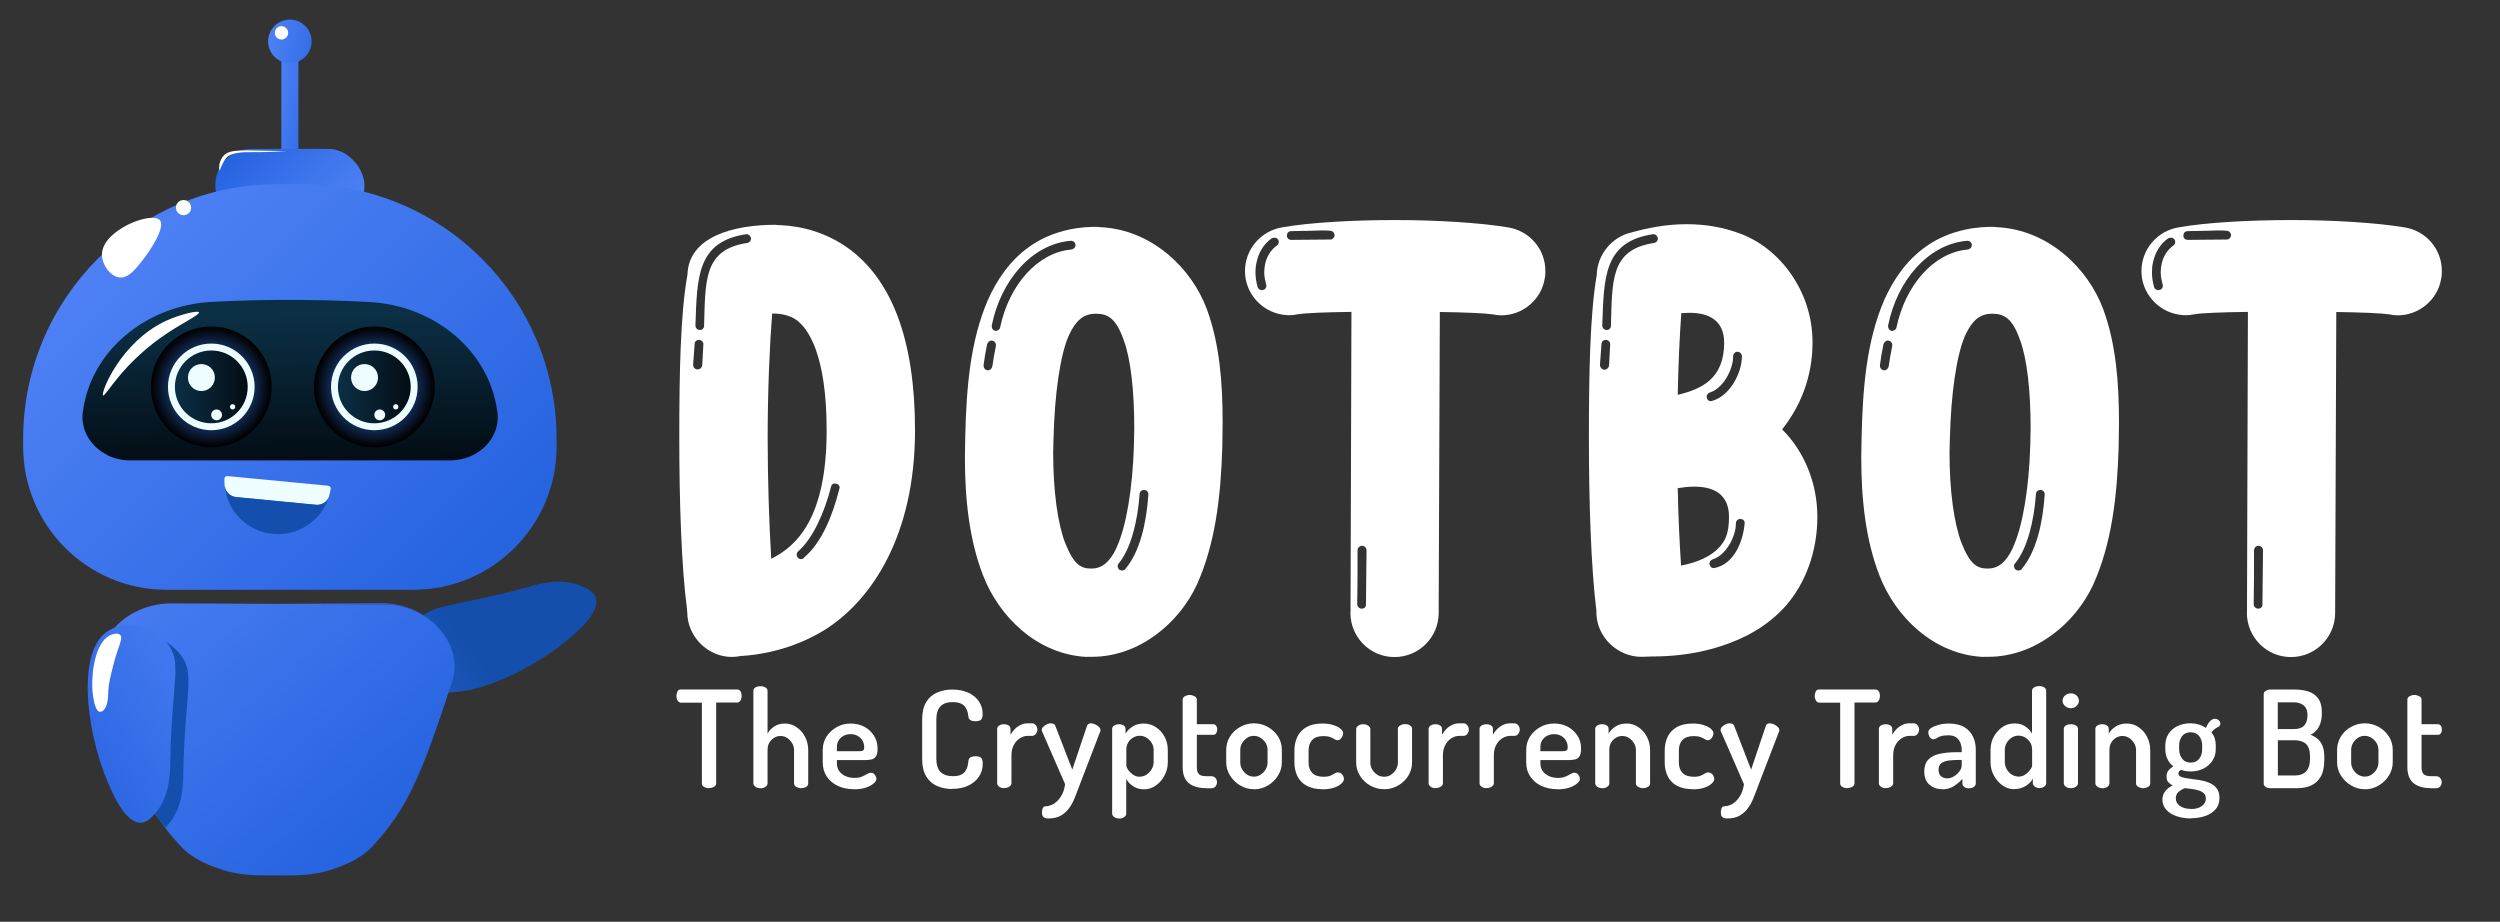 <?xml version="1.0" encoding="UTF-8"?><svg xmlns="http://www.w3.org/2000/svg" xmlns:xlink="http://www.w3.org/1999/xlink" viewBox="0 0 216.99 80"><rect x="0" y="0" width="216.99" height="80" fill="#333333" stroke="none"/><defs><style>.cls-1{fill:#fff;}.cls-2{fill:url(#_Áåçûìÿííûé_ãðàäèåíò_12-2);}.cls-3{fill:url(#_Áåçûìÿííûé_ãðàäèåíò_12-3);}.cls-4{fill:url(#_Áåçûìÿííûé_ãðàäèåíò_18-2);}.cls-4,.cls-5{mix-blend-mode:screen;}.cls-6{fill:#eefdff;}.cls-5{fill:url(#_Áåçûìÿííûé_ãðàäèåíò_18);}.cls-7{fill:url(#New_Gradient_Swatch_3-4);}.cls-8{fill:url(#New_Gradient_Swatch_2);}.cls-9{fill:none;isolation:isolate;}.cls-10{fill:url(#New_Gradient_Swatch_3-2);}.cls-11{fill:url(#New_Gradient_Swatch_3);}.cls-12{fill:url(#New_Gradient_Swatch_3-3);}.cls-13{fill:url(#New_Gradient_Swatch_3-7);}.cls-14{fill:url(#New_Gradient_Swatch_3-5);}.cls-15{fill:#144fad;}.cls-16{fill:url(#New_Gradient_Swatch_3-6);}.cls-17{fill:url(#_Áåçûìÿííûé_ãðàäèåíò_12);}</style><linearGradient id="New_Gradient_Swatch_2" x1="-602.81" y1="495.3" x2="-579" y2="470.87" gradientTransform="translate(-517.59 599.01) rotate(96.41) scale(1 -1)" gradientUnits="userSpaceOnUse"><stop offset=".04" stop-color="#144fad"/><stop offset=".24" stop-color="#215abe"/><stop offset=".74" stop-color="#4175e5"/><stop offset="1" stop-color="#4d80f5"/></linearGradient><linearGradient id="New_Gradient_Swatch_3" x1="-228.34" y1="9.53" x2="-223.9" y2="8.88" gradientTransform="translate(250.49 18.18) scale(1 -1)" gradientUnits="userSpaceOnUse"><stop offset=".04" stop-color="#2764e0"/><stop offset=".56" stop-color="#3d74ec"/><stop offset="1" stop-color="#4d80f5"/></linearGradient><linearGradient id="New_Gradient_Swatch_3-2" x1="-221.32" y1="12.11" x2="-228.92" y2="19.71" gradientTransform="translate(250.49 32.23) scale(1 -1)" xlink:href="#New_Gradient_Swatch_3"/><linearGradient id="New_Gradient_Swatch_3-3" x1="-240.18" y1="51.29" x2="-210.37" y2="21.49" gradientTransform="translate(250.49 67.17) scale(1 -1)" xlink:href="#New_Gradient_Swatch_3"/><linearGradient id="_Áåçûìÿííûé_ãðàäèåíò_12" x1="-225.41" y1="39.92" x2="-225.13" y2="27.44" gradientTransform="translate(-200.16) rotate(-180) scale(1 -1)" gradientUnits="userSpaceOnUse"><stop offset="0" stop-color="#030d14"/><stop offset="1" stop-color="#0b2f45"/></linearGradient><radialGradient id="_Áåçûìÿííûé_ãðàäèåíò_18" cx="-232.65" cy="33.58" fx="-232.65" fy="33.58" r="5.19" gradientTransform="translate(-200.16) rotate(-180) scale(1 -1)" gradientUnits="userSpaceOnUse"><stop offset=".13" stop-color="#3280fc"/><stop offset="1" stop-color="#000"/></radialGradient><linearGradient id="_Áåçûìÿííûé_ãðàäèåíò_12-2" x1="-235.81" y1="33.58" x2="-229.49" y2="33.58" xlink:href="#_Áåçûìÿííûé_ãðàäèåíò_12"/><radialGradient id="_Áåçûìÿííûé_ãðàäèåíò_18-2" cx="-218.49" fx="-218.49" r="5.19" xlink:href="#_Áåçûìÿííûé_ãðàäèåíò_18"/><linearGradient id="_Áåçûìÿííûé_ãðàäèåíò_12-3" x1="-221.65" y1="33.58" x2="-215.33" y2="33.58" xlink:href="#_Áåçûìÿííûé_ãðàäèåíò_12"/><linearGradient id="New_Gradient_Swatch_3-4" x1="-229.31" y1="4.17" x2="-223.44" y2="3.32" gradientTransform="translate(-200.16) rotate(-180) scale(1 -1)" xlink:href="#New_Gradient_Swatch_3"/><linearGradient id="New_Gradient_Swatch_3-5" x1="-234.05" y1="72.18" x2="-210.11" y2="44.23" gradientTransform="translate(-200.16) rotate(-180) scale(1 -1)" xlink:href="#New_Gradient_Swatch_3"/><linearGradient id="New_Gradient_Swatch_3-6" x1="-235.31" y1="58.24" x2="-220.92" y2="41.43" gradientTransform="translate(-200.16) rotate(-180) scale(1 -1)" xlink:href="#New_Gradient_Swatch_3"/><linearGradient id="New_Gradient_Swatch_3-7" x1="254.27" y1="115.38" x2="273.95" y2="105.12" gradientTransform="translate(-264.5 -7.8) rotate(-8.66)" xlink:href="#New_Gradient_Swatch_3"/></defs><g class="cls-9"><g id="_Ñëîé_5"><path class="cls-8" d="m45.88,50.94c-6.95,1.9-8.59,1.37-9.83,3.23-.14.21-.87,1.31-.72,2.71.12,1.12.74,1.98,1.13,2.36,2.38,2.3,8.93-.51,12.68-3.6.82-.67,3.01-2.48,2.57-3.76-.18-.52-.74-.79-1.15-.97-1.78-.8-3.64-.27-4.68.02Z"/><rect class="cls-11" x="24.43" y="4.24" width="1.48" height="9.71" transform="translate(50.33 18.18) rotate(-180)"/><rect class="cls-10" x="18.7" y="12.93" width="12.94" height="6.38" rx="3.13" ry="3.13" transform="translate(50.33 32.23) rotate(-180)"/><path class="cls-12" d="m14.44,15.98h21.45c6.86,0,12.43,5.57,12.43,12.43v.67c0,12.21-9.91,22.11-22.11,22.11h-2.08c-12.21,0-22.11-9.91-22.11-22.11v-.67c0-6.86,5.57-12.43,12.43-12.43Z" transform="translate(50.33 67.17) rotate(-180)"/><path class="cls-17" d="m9.3,39.5h0c.61.3,1.29.46,1.98.46h27.79c.69,0,1.37-.16,1.98-.46h0c1.49-.74,2.33-2.22,2.12-3.75l-.02-.11c-.71-5.16-5.39-9.13-11.12-9.43-2.42-.13-4.97-.19-7.62-.18-2.08.01-4.09.07-6.02.17-5.75.3-10.46,4.25-11.18,9.43,0,.04-.01.07-.02.11-.21,1.52.63,3.01,2.12,3.75Z"/><circle class="cls-5" cx="32.49" cy="33.58" r="5.24"/><circle class="cls-6" cx="32.49" cy="33.58" r="3.76"/><circle class="cls-2" cx="32.49" cy="33.58" r="3.16"/><path class="cls-6" d="m30.47,32.77c0,.65.52,1.17,1.17,1.17s1.17-.52,1.17-1.17c0-.65-.52-1.17-1.17-1.17s-1.17.52-1.17,1.17Z"/><circle class="cls-6" cx="32.96" cy="36.01" r=".47"/><path class="cls-6" d="m34.12,35.31c0,.13.1.23.23.23s.23-.1.23-.23c0-.13-.1-.23-.23-.23s-.23.1-.23.23Z"/><circle class="cls-4" cx="18.34" cy="33.58" r="5.24"/><circle class="cls-6" cx="18.34" cy="33.58" r="3.76"/><circle class="cls-3" cx="18.34" cy="33.58" r="3.16"/><path class="cls-6" d="m16.31,32.77c0,.65.52,1.17,1.17,1.17s1.17-.52,1.17-1.17c0-.65-.52-1.17-1.17-1.17s-1.17.52-1.17,1.17Z"/><circle class="cls-6" cx="18.8" cy="36.01" r=".47"/><path class="cls-6" d="m19.96,35.31c0,.13.1.23.23.23s.23-.1.23-.23-.1-.23-.23-.23-.23.1-.23.23Z"/><path class="cls-7" d="m23.27,3.59c0,1.05.85,1.89,1.89,1.89s1.89-.85,1.89-1.89-.85-1.89-1.89-1.89-1.89.85-1.89,1.89Z"/><path class="cls-1" d="m23.85,2.85c0,.32.26.58.58.58s.58-.26.58-.58c0-.32-.26-.58-.58-.58s-.58.26-.58.58Z"/><path class="cls-1" d="m8.85,22.05c-.03.88.7,1.94,1.52,2.03.78.08,1.39-.71,2.03-1.52.63-.81,2.01-2.87,1.46-3.46-.72-.77-4.96.86-5.01,2.95Z"/><circle class="cls-1" cx="15.93" cy="18.02" r=".66"/><path class="cls-1" d="m8.95,34.32c.21.15,1.68-2.85,5.64-5.45,1.39-.91,2.76-1.57,2.68-1.76-.08-.19-1.63.17-2.87.74-3.94,1.83-5.7,6.29-5.45,6.47Z"/><path class="cls-1" d="m19.07,14.81s.08-.27.31-.7c0,0,.11-.2.23-.37.4-.55,1.74-.53,1.85-.53,2.1.02,3.44-.11,3.44-.1,0,.01-.98,0-1.7-.02-2.03-.04-3.24-.15-3.76.39-.22.23-.32.52-.32.52-.15.4-.1.81-.04.81Z"/><path class="cls-6" d="m19.51,42.21c.05.5.47.89.97.94l6.94.67c.5.05.99-.25,1.13-.73.07-.21.12-.44.15-.66,0-.06,0-.13-.05-.18-.04-.05-.1-.08-.16-.09l-8.76-.84c-.06,0-.12.01-.17.06-.05.04-.08.1-.08.16-.01.23,0,.46.02.68Z"/><path class="cls-15" d="m19.51,42.21c.22,2.15,1.93,3.92,4.17,4.13,2.2.21,4.2-1.15,4.85-3.18-.17.43-.63.7-1.1.65l-6.94-.67c-.5-.05-.92-.44-.97-.94Z"/><path class="cls-14" d="m8.57,57.8c0,.06,0,.12,0,.18.02.58.16,1.02.22,1.22,1.91,5.84,3.06,8.91,4.66,11.4.28.43.57.84.88,1.25.41.54.86,1.07,1.36,1.61,1.11,1.21,2.79,1.75,3.33,1.94,1.98.7,3.72.57,4.89.58h.2c1.16-.01,2.91.12,4.89-.58.54-.19,2.22-.73,3.33-1.94,3.05-3.32,4.22-6.08,6.9-14.26.06-.19.19-.6.22-1.14,0-.16.01-.32,0-.47-.06-.98-.45-1.94-1.16-2.81-1.21-1.5-3.07-2.33-5-2.33l-9.29-.04-9.12-.04c-1.97,0-3.88.82-5.13,2.34-.6.74-.99,1.53-1.13,2.35-.02.12-.04.24-.05.35-.01.13-.02.26-.02.39Z"/><path class="cls-16" d="m24.01,52.4l9.29.04c1.93,0,3.79.83,5,2.33.7.88,1.1,1.84,1.16,2.81-.05-1-.46-1.99-1.2-2.88-1.25-1.52-3.16-2.35-5.13-2.34l-9.12.04Z"/><path class="cls-13" d="m14.78,66.08c.14-7.2,1.11-8.63-.33-10.34-.17-.2-1.01-1.2-2.39-1.46-1.1-.2-2.11.15-2.58.42-2.88,1.63-2.03,8.71-.13,13.18.41.97,1.52,3.59,2.88,3.53.55-.03.96-.49,1.25-.83,1.27-1.49,1.28-3.41,1.3-4.5Z"/><path class="cls-15" d="m13.46,70.61c.28.43.57.84.88,1.25.1-.1.19-.21.27-.3,1.27-1.49,1.28-3.41,1.3-4.5.14-7.2,1.11-8.63-.33-10.34-.11-.13-.49-.59-1.12-.96,1.42,1.71.45,3.14.32,10.33-.02,1.09-.04,3.01-1.3,4.5,0,0-.02.02-.02.03Z"/><path class="cls-1" d="m9.39,60.08c.04-.77.19-1.34.48-2.48.38-1.49.86-2.22.55-2.5-.2-.19-.6-.06-.69-.03-1.36.43-1.78,2.99-1.72,4.59.04.98.27,2.07.63,2.12.06,0,.2,0,.3-.09.4-.35.43-1.01.46-1.6Z"/><path class="cls-1" d="m59.64,53.12v-.16c-.5-3.77-.68-9.41-.68-15.01s.1-10.75.71-14.12c.1-3.27,3.95-4.32,7.64-4.32.1.03.24.03.37.03,1.94.08,3.98.63,5.88,1.96,3.82,2.72,5.86,7.95,5.86,15.85,0,9.15-3.77,14.75-7.82,17.31-2.9,1.8-5.86,2.2-7.32,2.28-.26.05-.5.08-.76.08-2.07,0-3.87-1.75-3.87-3.9Zm1.31-21.39l.1-1.86c0-.21-.18-.37-.39-.37s-.37.16-.37.37l-.13,1.8c0,.21.16.39.37.39h.05c.18,0,.34-.16.37-.34Zm.16-3.45c.13-3.87-.08-6.62,3.74-7.19.21-.03.34-.21.34-.39-.03-.21-.18-.37-.39-.37h-.05c-4.29.65-4.24,3.79-4.39,7.92,0,.21.16.39.37.39h.05c.18,0,.34-.18.34-.37Zm10.64,9.08c0-6.62-1.62-8.87-2.64-9.6-.58-.39-1.28-.55-2.09-.55-.21,2.62-.39,6.72-.39,10.75,0,3.69.13,7.53.31,10.54,2.14-1.07,4.81-3.43,4.81-11.14Zm-1.99,11.06c1.52-1.26,2.51-3.64,3.09-5.99l.03-.1c0-.24-.18-.34-.44-.37-.16,0-.29.13-.31.29-.58,2.28-1.6,4.52-2.85,5.6-.08.08-.13.18-.13.29,0,.21.16.39.37.39.1,0,.18-.03.26-.1Z"/><path class="cls-1" d="m94.34,57.02c-4.32-.21-7.64-3.5-9.02-7.09-1.18-3.06-1.57-6.54-1.57-10.23l.03-1.8c.1-4.29.44-8.32,1.96-11.85.78-1.75,1.91-3.45,3.64-4.66,1.54-1.1,3.53-1.67,5.52-1.7.21,0,.42,0,.63.03,4.42.21,7.9,3.53,9.23,7.14,1.1,3.01,1.36,6.33,1.36,9.83l-.03,2.14c-.13,4.37-.63,8.42-2.2,11.9-1.54,3.35-5.02,6.28-9.13,6.28h-.42Zm-8.21-25.21c.08-.55.18-1.18.31-1.78v-.1c0-.18-.16-.37-.39-.37-.18,0-.31.16-.37.31-.13.6-.24,1.26-.31,1.83v.05c0,.18.13.37.34.39h.05c.18,0,.34-.16.37-.34Zm.68-3.4c.76-3.64,3.22-6.49,6.17-6.75.21-.03.37-.18.37-.39s-.18-.37-.39-.37h-.03c-3.4.29-6.07,3.48-6.85,7.35v.08c0,.18.1.34.29.39h.05c.18,0,.37-.13.39-.31Zm10.09,19.14c.84-1.78,1.41-5.1,1.52-8.92l.03-1.46c0-3.27-.31-6.04-.92-7.66-.65-1.86-1.36-2.28-2.41-2.28-1.1,0-1.75.6-2.35,1.88-.76,1.73-1.23,5.07-1.33,8.97l-.03,1.2c0,3.32.39,6.17,1.05,7.87.76,1.91,1.39,2.2,2.28,2.2.84,0,1.57-.5,2.17-1.8Zm.78,1.83c1.28-1.52,1.83-4.03,1.99-6.43v-.05c0-.21-.16-.37-.34-.37h-.05c-.21,0-.37.16-.37.37-.16,2.33-.76,4.73-1.8,5.99-.08.05-.1.16-.1.26s.05.21.13.29c.08.05.18.08.26.08.1,0,.21-.05.29-.13Z"/><path class="cls-1" d="m117.22,53.17l.08-26.1c-2.25.03-4.08.1-4.66.21-.24.05-.47.08-.71.08-1.86,0-3.48-1.31-3.82-3.19-.03-.21-.05-.44-.05-.65,0-1.86,1.36-3.48,3.24-3.79,2.41-.42,6.12-.63,9.81-.63s7.38.24,9.75.63c1.91.29,3.27,1.91,3.27,3.77,0,.21,0,.44-.05.65-.29,1.88-1.94,3.22-3.77,3.22-.24,0-.47-.03-.71-.08-.63-.1-2.43-.18-4.63-.21l-.1,26.13c0,2.09-1.7,3.82-3.84,3.82s-3.82-1.75-3.82-3.84Zm-7.56-28.01c.16-.05.26-.18.26-.37l-.03-.13c-.08-.31-.16-.65-.16-1.02,0-.24.03-.5.08-.73.13-.6.44-1.18,1.02-1.6.1-.08.16-.18.16-.31,0-.18-.13-.37-.37-.37-.08,0-.18.03-.24.05-.76.55-1.15,1.31-1.31,2.07-.08.31-.1.6-.1.89,0,.44.08.89.18,1.26.05.18.21.29.39.29l.1-.03Zm5.81-4.37c.18,0,.34-.16.37-.34,0-.21-.16-.42-.37-.42-.21-.03-.5-.03-.78-.03l-.97.03-1.65.03c-.21,0-.37.16-.37.37v.05c0,.18.16.34.37.34l3.4-.03Zm3.09,31.7l.05-4.73c0-.21-.18-.39-.39-.39s-.39.18-.39.39c0,2.04,0,2.96-.03,4.68,0,.21.18.39.39.39s.37-.13.37-.34Z"/><path class="cls-1" d="m138.56,53.15v-.16c-.47-3.77-.65-9.41-.65-15.04s.1-10.72.68-14.07c.03-1.8,1.36-3.32,2.96-3.69,1.49-.42,3.09-.73,4.84-.73,1.57,0,3.14.24,4.71.84,3.35,1.26,6.22,4.94,6.22,9.41,0,3.09-1.1,5.62-2.64,7.56,1.91,1.88,3.06,4.66,3.06,7.58,0,3.09-1.07,5.83-2.75,7.74-1.67,1.88-3.77,2.9-5.65,3.5-2.38.78-4.63.89-5.96.89l-.92.03c-2.04,0-3.9-1.7-3.9-3.87Zm1.1-21.42l.1-1.86c0-.21-.18-.37-.39-.37s-.37.16-.37.37l-.13,1.8c0,.21.16.39.37.42.21,0,.39-.16.42-.37Zm.16-3.45c.13-3.87-.08-6.62,3.74-7.19.21-.03.34-.21.34-.39-.03-.21-.18-.37-.39-.37h-.05c-4.29.65-4.24,3.79-4.39,7.92,0,.21.16.39.37.39h.05c.18,0,.34-.18.34-.37Zm9.83,1.46c0-1.88-1.26-2.59-3.01-2.59l-.71.03c-.13,1.83-.26,4.37-.31,7.09,2.09-.5,4.03-1.41,4.03-4.52Zm-.42,17.76c.47-.52.84-1.12.84-2.64,0-1.88-1.23-2.62-2.98-2.62h-.08c-.44,0-.89.05-1.39.13.05,2.46.16,4.79.29,6.72,1.39-.26,2.64-.81,3.32-1.6Zm-.6-12.71c1.52-.44,2.56-2.41,2.56-3.87,0-.21-.18-.39-.39-.39s-.37.18-.37.39c0,1.2-.92,2.82-2.01,3.14-.18.05-.29.21-.29.39.03.24.16.37.39.37l.1-.03Zm2.8,10.59c0-.21-.18-.34-.37-.34-.21,0-.39.16-.39.37,0,1.26-.94,2.82-2.01,3.14-.18.05-.29.21-.29.39.05.24.16.37.39.37,1.8-.31,2.56-2.43,2.67-3.92Z"/><path class="cls-1" d="m172.14,57.02c-4.32-.21-7.64-3.5-9.02-7.09-1.18-3.06-1.57-6.54-1.57-10.23l.03-1.8c.1-4.29.44-8.32,1.96-11.85.78-1.75,1.91-3.45,3.64-4.66,1.54-1.1,3.53-1.67,5.52-1.7.21,0,.42,0,.63.03,4.42.21,7.9,3.53,9.23,7.14,1.1,3.01,1.36,6.33,1.36,9.83l-.03,2.14c-.13,4.37-.63,8.42-2.2,11.9-1.54,3.35-5.02,6.28-9.13,6.28h-.42Zm-8.21-25.21c.08-.55.18-1.18.31-1.78v-.1c0-.18-.16-.37-.39-.37-.18,0-.31.16-.37.31-.13.6-.24,1.26-.31,1.83v.05c0,.18.13.37.34.39h.05c.18,0,.34-.16.37-.34Zm.68-3.4c.76-3.64,3.22-6.49,6.17-6.75.21-.03.37-.18.37-.39s-.18-.37-.39-.37h-.03c-3.4.29-6.07,3.48-6.85,7.35v.08c0,.18.1.34.29.39h.05c.18,0,.37-.13.39-.31Zm10.09,19.14c.84-1.78,1.41-5.1,1.52-8.92l.03-1.46c0-3.27-.31-6.04-.92-7.66-.65-1.86-1.36-2.28-2.41-2.28-1.1,0-1.75.6-2.35,1.88-.76,1.73-1.23,5.07-1.33,8.97l-.03,1.2c0,3.32.39,6.17,1.05,7.87.76,1.91,1.39,2.2,2.28,2.2.84,0,1.57-.5,2.17-1.8Zm.78,1.83c1.28-1.52,1.83-4.03,1.99-6.43v-.05c0-.21-.16-.37-.34-.37h-.05c-.21,0-.37.16-.37.37-.16,2.33-.76,4.73-1.8,5.99-.08.05-.1.16-.1.26s.05.21.13.29c.08.05.18.08.26.08.1,0,.21-.05.29-.13Z"/><path class="cls-1" d="m195.03,53.17l.08-26.1c-2.25.03-4.08.1-4.66.21-.24.05-.47.08-.71.08-1.86,0-3.48-1.31-3.82-3.19-.03-.21-.05-.44-.05-.65,0-1.86,1.36-3.48,3.24-3.79,2.41-.42,6.12-.63,9.81-.63s7.38.24,9.75.63c1.91.29,3.27,1.91,3.27,3.77,0,.21,0,.44-.05.65-.29,1.88-1.94,3.22-3.77,3.22-.24,0-.47-.03-.71-.08-.63-.1-2.43-.18-4.63-.21l-.1,26.13c0,2.09-1.7,3.82-3.84,3.82s-3.82-1.75-3.82-3.84Zm-7.56-28.01c.16-.05.26-.18.26-.37l-.03-.13c-.08-.31-.16-.65-.16-1.02,0-.24.03-.5.08-.73.13-.6.44-1.18,1.02-1.6.1-.08.16-.18.16-.31,0-.18-.13-.37-.37-.37-.08,0-.18.03-.24.05-.76.55-1.15,1.31-1.31,2.07-.08.31-.1.6-.1.89,0,.44.08.89.18,1.26.05.18.21.29.39.29l.1-.03Zm5.81-4.37c.18,0,.34-.16.37-.34,0-.21-.16-.42-.37-.42-.21-.03-.5-.03-.78-.03l-.97.03-1.65.03c-.21,0-.37.16-.37.37v.05c0,.18.16.34.37.34l3.4-.03Zm3.09,31.7l.05-4.73c0-.21-.18-.39-.39-.39s-.39.18-.39.39c0,2.04,0,2.96-.03,4.68,0,.21.18.39.39.39s.37-.13.37-.34Z"/><path class="cls-1" d="m61.54,68.41c-.16,0-.3-.04-.43-.11-.13-.07-.19-.17-.19-.3v-7.01h-1.81c-.12,0-.22-.06-.29-.18-.07-.12-.11-.25-.11-.4,0-.14.03-.27.09-.39.06-.12.16-.18.3-.18h4.86c.15,0,.25.06.32.18s.09.24.09.37c0,.16-.03.29-.1.41s-.17.18-.31.18h-1.8v7.01c0,.13-.06.23-.19.3-.13.07-.27.11-.43.11Z"/><path class="cls-1" d="m66,68.41c-.18,0-.33-.04-.44-.13-.11-.09-.17-.18-.17-.28v-8.04c0-.12.06-.21.17-.29.11-.07.26-.11.44-.11s.32.04.44.11c.12.07.18.17.18.29v3.72c.12-.23.3-.43.56-.61.25-.18.57-.27.94-.27s.7.1,1.01.31.56.48.74.83.28.74.28,1.16v2.9c0,.13-.06.23-.19.3-.13.07-.27.11-.43.11-.14,0-.28-.04-.41-.11-.13-.07-.2-.17-.2-.3v-2.9c0-.2-.05-.4-.16-.58-.11-.19-.25-.34-.43-.46-.18-.12-.37-.18-.59-.18-.19,0-.37.05-.54.15-.17.1-.31.24-.42.42-.11.18-.16.4-.16.66v2.9c0,.1-.06.2-.18.28-.12.09-.27.13-.44.13Z"/><path class="cls-1" d="m74.12,68.5c-.53,0-1-.1-1.4-.29-.41-.19-.73-.47-.96-.81-.23-.35-.35-.75-.35-1.22v-1.11c0-.41.11-.79.33-1.14.22-.34.52-.62.88-.82.37-.21.77-.31,1.22-.31.42,0,.81.09,1.16.27.35.18.63.44.85.77.21.33.32.7.32,1.12,0,.33-.05.56-.15.7-.1.14-.23.23-.4.26-.16.03-.34.05-.51.05h-2.47v.27c0,.39.14.7.43.93.28.23.65.35,1.09.35.27,0,.5-.04.67-.12.17-.08.32-.15.43-.22.12-.07.23-.11.33-.11s.19.03.26.09c.07.06.12.14.16.22.04.09.06.16.06.23,0,.12-.08.25-.24.39s-.38.26-.67.36c-.29.1-.63.15-1.03.15Zm-1.49-3.3h1.94c.17,0,.29-.02.35-.07.06-.05.09-.14.09-.28,0-.2-.05-.39-.15-.57-.1-.18-.24-.31-.42-.41-.18-.1-.38-.15-.61-.15s-.42.05-.6.14c-.18.09-.32.22-.43.39s-.16.36-.16.57v.37Z"/><path class="cls-1" d="m82.62,68.48c-.47,0-.9-.09-1.29-.26-.39-.17-.71-.45-.94-.83-.23-.38-.35-.89-.35-1.52v-3.41c0-.63.12-1.14.35-1.52.23-.38.55-.66.95-.83s.83-.26,1.3-.26c.54,0,1,.09,1.4.27.39.18.7.43.92.75.22.32.33.68.33,1.09,0,.27-.05.44-.15.52s-.26.12-.47.12c-.19,0-.34-.03-.44-.1-.11-.07-.17-.17-.18-.31,0-.1-.03-.22-.06-.36-.03-.14-.09-.28-.18-.42-.09-.14-.22-.25-.4-.34-.18-.09-.43-.13-.74-.13-.45,0-.8.12-1.04.37s-.36.63-.36,1.14v3.41c0,.51.12.9.37,1.14.25.25.6.37,1.07.37.3,0,.53-.04.71-.13.18-.09.31-.2.39-.34.09-.14.14-.28.18-.43.03-.15.05-.29.07-.42,0-.15.07-.25.18-.32.11-.06.26-.09.43-.09.22,0,.38.04.48.13.1.09.15.26.15.51,0,.42-.11.8-.33,1.13-.22.33-.53.59-.93.78-.4.19-.87.28-1.4.28Z"/><path class="cls-1" d="m87.15,68.41c-.17,0-.31-.04-.43-.13-.11-.09-.17-.18-.17-.28v-4.74c0-.12.06-.21.17-.29.11-.07.26-.11.43-.11.16,0,.29.04.4.11.11.07.16.17.16.29v.51c.09-.16.2-.32.35-.47.14-.15.31-.27.51-.37s.41-.15.63-.15h.37c.12,0,.23.05.33.16.09.11.14.23.14.38s-.05.28-.14.39c-.09.11-.2.16-.33.16h-.37c-.23,0-.46.07-.68.21s-.4.34-.53.59c-.14.25-.2.56-.2.92v2.4c0,.1-.06.2-.18.28-.12.09-.27.13-.45.13Z"/><path class="cls-1" d="m91,71.04c-.16,0-.29-.03-.4-.1-.11-.07-.16-.21-.16-.43,0-.14.02-.26.07-.37.05-.11.13-.16.26-.16.15,0,.31-.04.49-.11.18-.07.35-.19.51-.35.17-.16.31-.36.43-.6.12-.24.2-.53.25-.85l-1.98-4.54c-.03-.05-.05-.11-.05-.16,0-.1.04-.2.13-.29.09-.09.2-.16.32-.22s.24-.08.35-.08c.08,0,.15.02.23.05s.12.09.15.17l1.47,3.8,1.28-3.8c.02-.08.07-.13.14-.17.07-.04.14-.05.21-.05.09,0,.2.03.33.08s.24.13.34.22.15.19.15.31c0,.06-.01.11-.04.14l-1.76,4.58c-.13.34-.25.68-.39,1.02-.13.35-.29.67-.49.95-.19.29-.44.52-.74.7s-.68.26-1.13.26Z"/><path class="cls-1" d="m97.13,71.04c-.17,0-.31-.04-.43-.13-.11-.09-.17-.18-.17-.28v-7.37c0-.12.06-.21.17-.29.11-.07.25-.11.42-.11s.3.04.41.11c.11.07.16.17.16.29v.42c.13-.23.33-.43.6-.61.27-.18.59-.27.97-.27s.74.1,1.06.31.57.48.76.83.28.74.28,1.16v1.08c0,.41-.1.79-.29,1.14-.19.36-.44.64-.75.86-.31.22-.65.33-1.02.33s-.67-.09-.95-.27-.48-.4-.6-.64v3.04c0,.1-.06.2-.18.28-.12.09-.27.13-.45.13Zm1.81-3.63c.21,0,.41-.06.58-.18s.33-.27.44-.47c.11-.19.17-.39.17-.6v-1.08c0-.2-.05-.4-.16-.58-.11-.19-.26-.34-.44-.46-.18-.12-.39-.18-.61-.18-.19,0-.37.05-.55.15-.18.1-.33.24-.44.42-.11.18-.17.4-.17.66v1.35c0,.09.05.22.15.37.1.15.24.29.42.42.18.13.38.19.61.19Z"/><path class="cls-1" d="m104.7,68.41c-.66,0-1.17-.15-1.52-.44s-.53-.75-.53-1.39v-5.86c0-.12.06-.21.19-.29.13-.07.27-.11.42-.11s.29.04.42.11c.13.07.2.17.2.29v2.14h1.43c.11,0,.19.05.25.14.06.09.09.2.09.32s-.03.22-.09.32c-.06.09-.14.14-.25.14h-1.43v2.81c0,.28.06.48.18.6.12.12.33.18.64.18h.4c.18,0,.31.05.4.16.09.11.13.23.13.37s-.05.25-.13.36c-.09.11-.22.16-.4.16h-.4Z"/><path class="cls-1" d="m108.82,68.5c-.42,0-.82-.11-1.18-.33-.37-.22-.66-.51-.88-.86-.22-.35-.33-.74-.33-1.14v-1.08c0-.41.11-.8.32-1.15s.51-.63.88-.84c.37-.21.77-.32,1.21-.32s.84.11,1.21.32c.37.21.66.49.88.83.22.34.33.73.33,1.16v1.08c0,.4-.11.78-.33,1.14-.22.36-.52.65-.89.87-.37.22-.77.33-1.21.33Zm.01-1.09c.22,0,.42-.06.6-.18.18-.12.32-.27.43-.46.11-.19.16-.39.16-.6v-1.08c0-.21-.05-.41-.16-.59-.11-.18-.25-.33-.43-.45-.18-.12-.38-.18-.61-.18s-.42.06-.59.18-.32.27-.42.45c-.11.18-.16.38-.16.59v1.08c0,.21.05.41.16.6.11.19.25.35.43.46.18.12.38.18.6.18Z"/><path class="cls-1" d="m114.8,68.5c-.56,0-1.02-.1-1.39-.3-.36-.2-.63-.48-.8-.83-.17-.35-.26-.75-.26-1.19v-1.05c0-.44.09-.83.26-1.19.17-.35.44-.63.8-.84.36-.2.81-.3,1.37-.3.36,0,.67.04.94.13.27.09.48.19.63.32.15.13.23.26.23.4,0,.07-.02.15-.06.25-.04.1-.1.18-.18.25-.07.07-.16.1-.26.1-.08,0-.16-.03-.25-.09-.09-.06-.21-.12-.36-.18-.15-.06-.35-.09-.6-.09-.44,0-.76.11-.97.33-.21.22-.32.52-.32.91v1.05c0,.39.11.69.32.91.21.22.54.33.98.33.26,0,.46-.03.61-.1.15-.07.27-.13.36-.19s.18-.09.26-.09c.11,0,.2.03.29.09.08.06.14.14.19.23.04.09.06.18.06.26,0,.13-.08.27-.24.41s-.38.26-.66.35c-.28.09-.6.13-.95.13Z"/><path class="cls-1" d="m120.14,68.5c-.44,0-.85-.11-1.22-.32-.37-.21-.67-.5-.88-.85-.22-.35-.33-.73-.33-1.13v-2.93c0-.1.06-.19.18-.28.12-.09.26-.13.43-.13s.32.04.44.13c.12.09.18.18.18.28v2.93c0,.21.05.41.16.59.11.18.25.33.43.45s.38.18.61.18.42-.06.6-.18c.18-.12.32-.27.43-.46.11-.19.16-.38.16-.59v-2.94c0-.11.06-.2.19-.28.12-.08.27-.12.43-.12.18,0,.33.04.44.12.11.08.17.17.17.28v2.94c0,.41-.11.8-.33,1.15-.22.35-.51.63-.88.84-.37.21-.76.32-1.19.32Z"/><path class="cls-1" d="m124.6,68.41c-.17,0-.31-.04-.43-.13-.11-.09-.17-.18-.17-.28v-4.74c0-.12.06-.21.17-.29.11-.07.26-.11.43-.11.16,0,.29.04.4.11.11.07.16.17.16.29v.51c.09-.16.2-.32.35-.47.14-.15.31-.27.51-.37.2-.1.41-.15.63-.15h.37c.12,0,.23.05.33.16.09.11.14.23.14.38s-.05.28-.14.39-.2.16-.33.16h-.37c-.23,0-.46.07-.68.21-.22.14-.4.34-.53.59-.14.25-.2.56-.2.92v2.4c0,.1-.06.2-.18.28-.12.09-.27.13-.45.13Z"/><path class="cls-1" d="m129.02,68.41c-.17,0-.31-.04-.43-.13-.11-.09-.17-.18-.17-.28v-4.74c0-.12.06-.21.17-.29.11-.07.26-.11.43-.11.16,0,.29.04.4.11.11.07.16.17.16.29v.51c.09-.16.2-.32.35-.47.14-.15.31-.27.51-.37s.41-.15.63-.15h.37c.12,0,.23.05.33.16.09.11.14.23.14.38s-.05.28-.14.39c-.09.11-.2.16-.33.16h-.37c-.23,0-.46.07-.68.21s-.4.34-.53.59c-.14.25-.2.56-.2.92v2.4c0,.1-.06.2-.18.28-.12.09-.27.13-.45.13Z"/><path class="cls-1" d="m135.18,68.5c-.53,0-1-.1-1.4-.29-.41-.19-.73-.47-.96-.81s-.35-.75-.35-1.22v-1.11c0-.41.11-.79.33-1.14.22-.34.52-.62.88-.82.37-.21.77-.31,1.22-.31.42,0,.81.09,1.16.27.35.18.63.44.85.77s.32.7.32,1.12c0,.33-.05.56-.15.7s-.23.23-.4.26c-.16.03-.34.05-.51.05h-2.47v.27c0,.39.14.7.43.93.29.23.65.35,1.09.35.27,0,.5-.04.67-.12.17-.08.32-.15.43-.22.12-.07.23-.11.33-.11s.19.03.26.09c.07.06.12.14.16.22s.06.16.06.23c0,.12-.08.25-.24.39-.16.14-.38.26-.67.36-.29.1-.63.15-1.03.15Zm-1.49-3.3h1.94c.17,0,.29-.02.35-.07.06-.05.09-.14.09-.28,0-.2-.05-.39-.15-.57-.1-.18-.24-.31-.42-.41-.18-.1-.38-.15-.61-.15s-.42.05-.6.14c-.18.09-.32.22-.43.39s-.16.36-.16.57v.37Z"/><path class="cls-1" d="m139.07,68.41c-.18,0-.33-.04-.44-.13-.11-.09-.17-.18-.17-.28v-4.74c0-.12.06-.21.17-.29.11-.07.26-.11.44-.11.15,0,.28.04.39.11.11.07.16.17.16.29v.42c.12-.23.31-.43.58-.61.27-.18.6-.27.99-.27.37,0,.7.1,1.01.31s.56.48.74.83c.19.35.28.74.28,1.16v2.9c0,.13-.06.23-.19.3-.13.07-.27.11-.43.11-.14,0-.28-.04-.41-.11-.13-.07-.2-.17-.2-.3v-2.9c0-.2-.05-.4-.16-.58-.11-.19-.25-.34-.43-.46s-.38-.18-.6-.18c-.19,0-.37.05-.54.15-.17.1-.31.24-.42.42-.11.18-.16.4-.16.66v2.9c0,.1-.06.2-.18.28-.12.09-.27.13-.44.13Z"/><path class="cls-1" d="m146.94,68.5c-.56,0-1.02-.1-1.39-.3s-.63-.48-.8-.83c-.17-.35-.26-.75-.26-1.19v-1.05c0-.44.09-.83.26-1.19.17-.35.44-.63.8-.84.36-.2.82-.3,1.37-.3.36,0,.67.04.94.13s.48.19.63.32c.15.13.23.26.23.4,0,.07-.02.15-.06.25-.04.1-.1.18-.18.25-.07.07-.16.1-.26.1-.08,0-.16-.03-.25-.09-.09-.06-.21-.12-.36-.18-.15-.06-.35-.09-.6-.09-.44,0-.76.11-.97.33-.21.22-.32.52-.32.91v1.05c0,.39.11.69.32.91.21.22.54.33.98.33.26,0,.46-.03.61-.1.15-.07.27-.13.36-.19s.18-.09.26-.09c.11,0,.2.03.29.09s.14.14.19.23.06.18.06.26c0,.13-.08.27-.24.41-.16.14-.38.26-.66.35s-.6.13-.95.13Z"/><path class="cls-1" d="m149.92,71.04c-.16,0-.29-.03-.4-.1-.11-.07-.16-.21-.16-.43,0-.14.02-.26.07-.37.05-.11.13-.16.26-.16.15,0,.31-.04.49-.11.18-.07.35-.19.51-.35.17-.16.31-.36.43-.6.12-.24.2-.53.25-.85l-1.98-4.54c-.03-.05-.05-.11-.05-.16,0-.1.04-.2.13-.29.09-.09.2-.16.32-.22s.24-.08.35-.08c.08,0,.15.02.23.05s.12.09.15.17l1.47,3.8,1.28-3.8c.02-.08.07-.13.14-.17.07-.04.14-.05.21-.05.09,0,.2.03.33.08s.24.13.34.22.15.19.15.31c0,.06-.01.11-.04.14l-1.76,4.58c-.13.34-.25.68-.39,1.02-.13.35-.29.67-.49.95-.19.29-.44.52-.74.7s-.68.26-1.13.26Z"/><path class="cls-1" d="m160.34,68.41c-.16,0-.3-.04-.43-.11-.13-.07-.19-.17-.19-.3v-7.01h-1.81c-.12,0-.22-.06-.29-.18-.07-.12-.11-.25-.11-.4,0-.14.03-.27.09-.39.06-.12.16-.18.3-.18h4.86c.15,0,.25.06.32.18s.09.24.09.37c0,.16-.03.29-.1.41s-.17.18-.31.18h-1.8v7.01c0,.13-.06.23-.19.3-.13.07-.27.11-.43.11Z"/><path class="cls-1" d="m163.68,68.41c-.17,0-.31-.04-.43-.13-.11-.09-.17-.18-.17-.28v-4.74c0-.12.06-.21.17-.29.11-.07.26-.11.43-.11.16,0,.29.04.4.11.11.07.16.17.16.29v.51c.09-.16.2-.32.35-.47.14-.15.31-.27.51-.37s.41-.15.63-.15h.37c.12,0,.23.05.33.16.09.11.14.23.14.38s-.05.28-.14.39c-.09.11-.2.16-.33.16h-.37c-.23,0-.46.07-.68.21s-.4.34-.53.59c-.14.25-.2.56-.2.92v2.4c0,.1-.06.2-.18.28-.12.09-.27.13-.45.13Z"/><path class="cls-1" d="m168.58,68.5c-.43,0-.8-.13-1.1-.38-.3-.25-.46-.64-.46-1.16,0-.44.12-.79.35-1.03s.56-.41.97-.5.88-.14,1.42-.14h.51v-.21c0-.2-.04-.4-.11-.59-.07-.19-.2-.35-.36-.48-.17-.13-.4-.19-.68-.19s-.51.03-.67.08c-.16.05-.28.11-.37.18-.09.06-.18.09-.26.09-.14,0-.25-.07-.33-.2s-.12-.27-.12-.42.09-.27.27-.38.41-.2.68-.27c.27-.07.54-.1.81-.1.58,0,1.04.11,1.38.32.34.21.59.49.75.84.16.34.23.71.23,1.11v2.94c0,.11-.06.2-.17.29-.11.08-.26.12-.43.12-.16,0-.29-.04-.4-.12s-.16-.18-.16-.29v-.41c-.2.23-.45.44-.74.63-.29.19-.63.28-1.03.28Zm.44-.94c.19,0,.39-.06.58-.18s.35-.27.48-.44c.13-.18.19-.36.19-.55v-.43h-.29c-.3,0-.58.02-.84.05-.27.04-.48.11-.64.23-.16.12-.24.31-.24.56,0,.27.07.46.22.58.14.12.33.18.54.18Z"/><path class="cls-1" d="m174.83,68.5c-.37,0-.71-.11-1.02-.33s-.56-.51-.75-.86c-.19-.35-.29-.74-.29-1.14v-1.08c0-.43.1-.82.29-1.16s.44-.62.75-.83.66-.31,1.04-.31.69.09.95.27c.26.18.45.39.57.61v-3.72c0-.12.06-.21.19-.29.12-.07.27-.11.44-.11s.31.04.43.11c.11.07.17.17.17.29v8.04c0,.1-.06.2-.17.28-.11.09-.26.13-.43.13-.15,0-.28-.04-.39-.13-.11-.09-.17-.18-.17-.28v-.41c-.12.24-.32.45-.62.64-.3.18-.63.27-.99.27Zm.35-1.09c.23,0,.43-.06.61-.19.18-.12.32-.26.43-.42.11-.15.16-.27.16-.37v-1.35c0-.26-.06-.48-.18-.66-.12-.18-.27-.32-.44-.42-.18-.1-.37-.15-.56-.15-.22,0-.42.06-.6.18-.18.12-.33.27-.43.46-.11.19-.16.38-.16.58v1.08c0,.2.05.4.16.6.11.2.25.35.43.47.18.12.38.18.6.18Z"/><path class="cls-1" d="m179.74,61.47c-.2,0-.37-.07-.51-.2-.14-.13-.21-.28-.21-.44,0-.18.07-.33.21-.46.14-.12.31-.19.51-.19s.36.06.5.19c.14.13.2.28.2.46,0,.16-.07.31-.2.44-.14.13-.3.2-.5.2Zm0,6.94c-.18,0-.33-.04-.44-.13-.11-.09-.17-.18-.17-.28v-4.74c0-.12.06-.21.17-.29.11-.07.26-.11.44-.11s.32.04.44.11c.12.07.18.17.18.29v4.74c0,.1-.06.2-.18.28-.12.09-.27.13-.44.13Z"/><path class="cls-1" d="m182.48,68.41c-.18,0-.33-.04-.44-.13-.11-.09-.17-.18-.17-.28v-4.74c0-.12.06-.21.17-.29.11-.07.26-.11.44-.11.15,0,.28.04.39.11.11.07.16.17.16.29v.42c.12-.23.31-.43.58-.61.27-.18.6-.27.99-.27.37,0,.7.1,1.01.31.31.21.56.48.74.83s.28.74.28,1.16v2.9c0,.13-.06.23-.19.3-.13.07-.27.11-.43.11-.14,0-.28-.04-.41-.11-.13-.07-.2-.17-.2-.3v-2.9c0-.2-.05-.4-.16-.58-.11-.19-.25-.34-.43-.46-.18-.12-.38-.18-.6-.18-.19,0-.37.05-.54.15-.17.1-.31.24-.42.42-.11.18-.16.4-.16.66v2.9c0,.1-.06.2-.18.28-.12.09-.27.13-.44.13Z"/><path class="cls-1" d="m190.19,71.04c-.45,0-.87-.06-1.25-.19-.38-.13-.69-.31-.91-.56s-.34-.53-.34-.87c0-.31.09-.57.27-.78.18-.21.39-.36.63-.47-.16-.07-.28-.16-.39-.28s-.15-.28-.15-.49.05-.39.16-.53c.11-.13.25-.25.42-.36-.22-.17-.39-.38-.51-.64-.12-.25-.18-.53-.18-.84v-.33c0-.37.09-.71.27-.99.18-.29.43-.51.77-.68.33-.16.71-.25,1.14-.25.26,0,.51.04.74.11.23.07.43.17.61.29.12-.29.25-.49.38-.61s.25-.18.37-.18c.16,0,.29.05.37.14.09.09.13.19.13.28,0,.06-.02.12-.05.17-.04.05-.08.09-.15.12-.08.04-.17.09-.27.16s-.21.17-.31.31c.13.15.23.32.29.51.06.2.09.4.09.61v.33c0,.37-.09.7-.28.99-.19.3-.45.53-.78.7-.34.17-.72.25-1.15.25-.3,0-.57-.05-.81-.14-.06.04-.12.08-.16.13s-.06.12-.06.19c0,.14.09.24.26.3.17.06.39.11.66.14.27.03.56.07.86.12s.59.12.86.23c.27.11.49.26.66.47.17.21.26.49.26.85,0,.41-.11.74-.34,1s-.53.45-.9.58c-.37.12-.78.19-1.22.19Zm-.02-.82c.38,0,.69-.08.93-.25s.36-.39.36-.66c0-.2-.06-.35-.18-.46-.12-.11-.27-.19-.46-.25s-.38-.09-.59-.12-.4-.05-.59-.07c-.22.08-.4.19-.56.33-.15.14-.23.33-.23.54,0,.29.12.51.37.68s.56.25.94.25Zm-.02-4.03c.31,0,.56-.11.73-.33.18-.22.26-.5.26-.83v-.33c0-.32-.09-.59-.26-.81-.18-.22-.42-.33-.74-.33s-.57.11-.74.33c-.17.22-.26.49-.26.81v.32c0,.33.09.6.26.83.17.23.42.34.75.34Z"/><path class="cls-1" d="m197.03,68.41c-.16,0-.3-.04-.4-.12-.1-.08-.15-.17-.15-.28v-7.75c0-.13.06-.23.18-.3.12-.07.24-.11.37-.11h2.13c.42,0,.81.05,1.17.16s.65.31.87.6c.22.29.33.71.33,1.26,0,.49-.09.9-.26,1.22-.18.32-.42.55-.73.68.24.09.45.22.63.37.18.15.32.36.42.61.1.25.15.58.15.98v.22c0,.6-.1,1.08-.3,1.44-.2.36-.48.62-.83.78-.35.16-.75.24-1.19.24h-2.38Zm.68-5.13h1.4c.4,0,.69-.1.88-.3s.29-.5.29-.9c0-.27-.05-.48-.15-.64-.1-.16-.24-.28-.42-.36s-.39-.12-.63-.12h-1.38v2.33Zm0,4.03h1.46c.42,0,.75-.11.98-.35.23-.23.35-.6.35-1.11v-.19c0-.51-.12-.88-.35-1.09-.23-.21-.56-.32-.98-.32h-1.46v3.04Z"/><path class="cls-1" d="m205.24,68.5c-.42,0-.82-.11-1.18-.33-.37-.22-.66-.51-.88-.86-.22-.35-.33-.74-.33-1.14v-1.08c0-.41.11-.8.32-1.15.21-.35.51-.63.88-.84.37-.21.77-.32,1.21-.32s.84.11,1.21.32c.37.21.66.49.88.83.22.34.33.73.33,1.16v1.08c0,.4-.11.78-.33,1.14-.22.36-.52.65-.89.87s-.77.33-1.21.33Zm.01-1.09c.22,0,.42-.06.6-.18s.32-.27.43-.46c.11-.19.16-.39.16-.6v-1.08c0-.21-.05-.41-.16-.59-.11-.18-.25-.33-.43-.45s-.38-.18-.61-.18-.42.06-.59.18c-.18.12-.32.27-.42.45-.11.18-.16.38-.16.59v1.08c0,.21.05.41.16.6.11.19.25.35.43.46s.38.18.6.18Z"/><path class="cls-1" d="m211,68.41c-.66,0-1.17-.15-1.52-.44s-.53-.75-.53-1.39v-5.86c0-.12.06-.21.19-.29.13-.07.27-.11.42-.11s.29.04.42.11c.13.07.2.17.2.29v2.14h1.43c.11,0,.19.05.25.14.06.09.09.2.09.32s-.03.22-.09.32c-.06.09-.14.14-.25.14h-1.43v2.81c0,.28.06.48.18.6.12.12.33.18.64.18h.4c.18,0,.31.05.4.16.09.11.13.23.13.37s-.05.25-.13.36c-.09.11-.22.16-.4.16h-.4Z"/></g></g></svg>